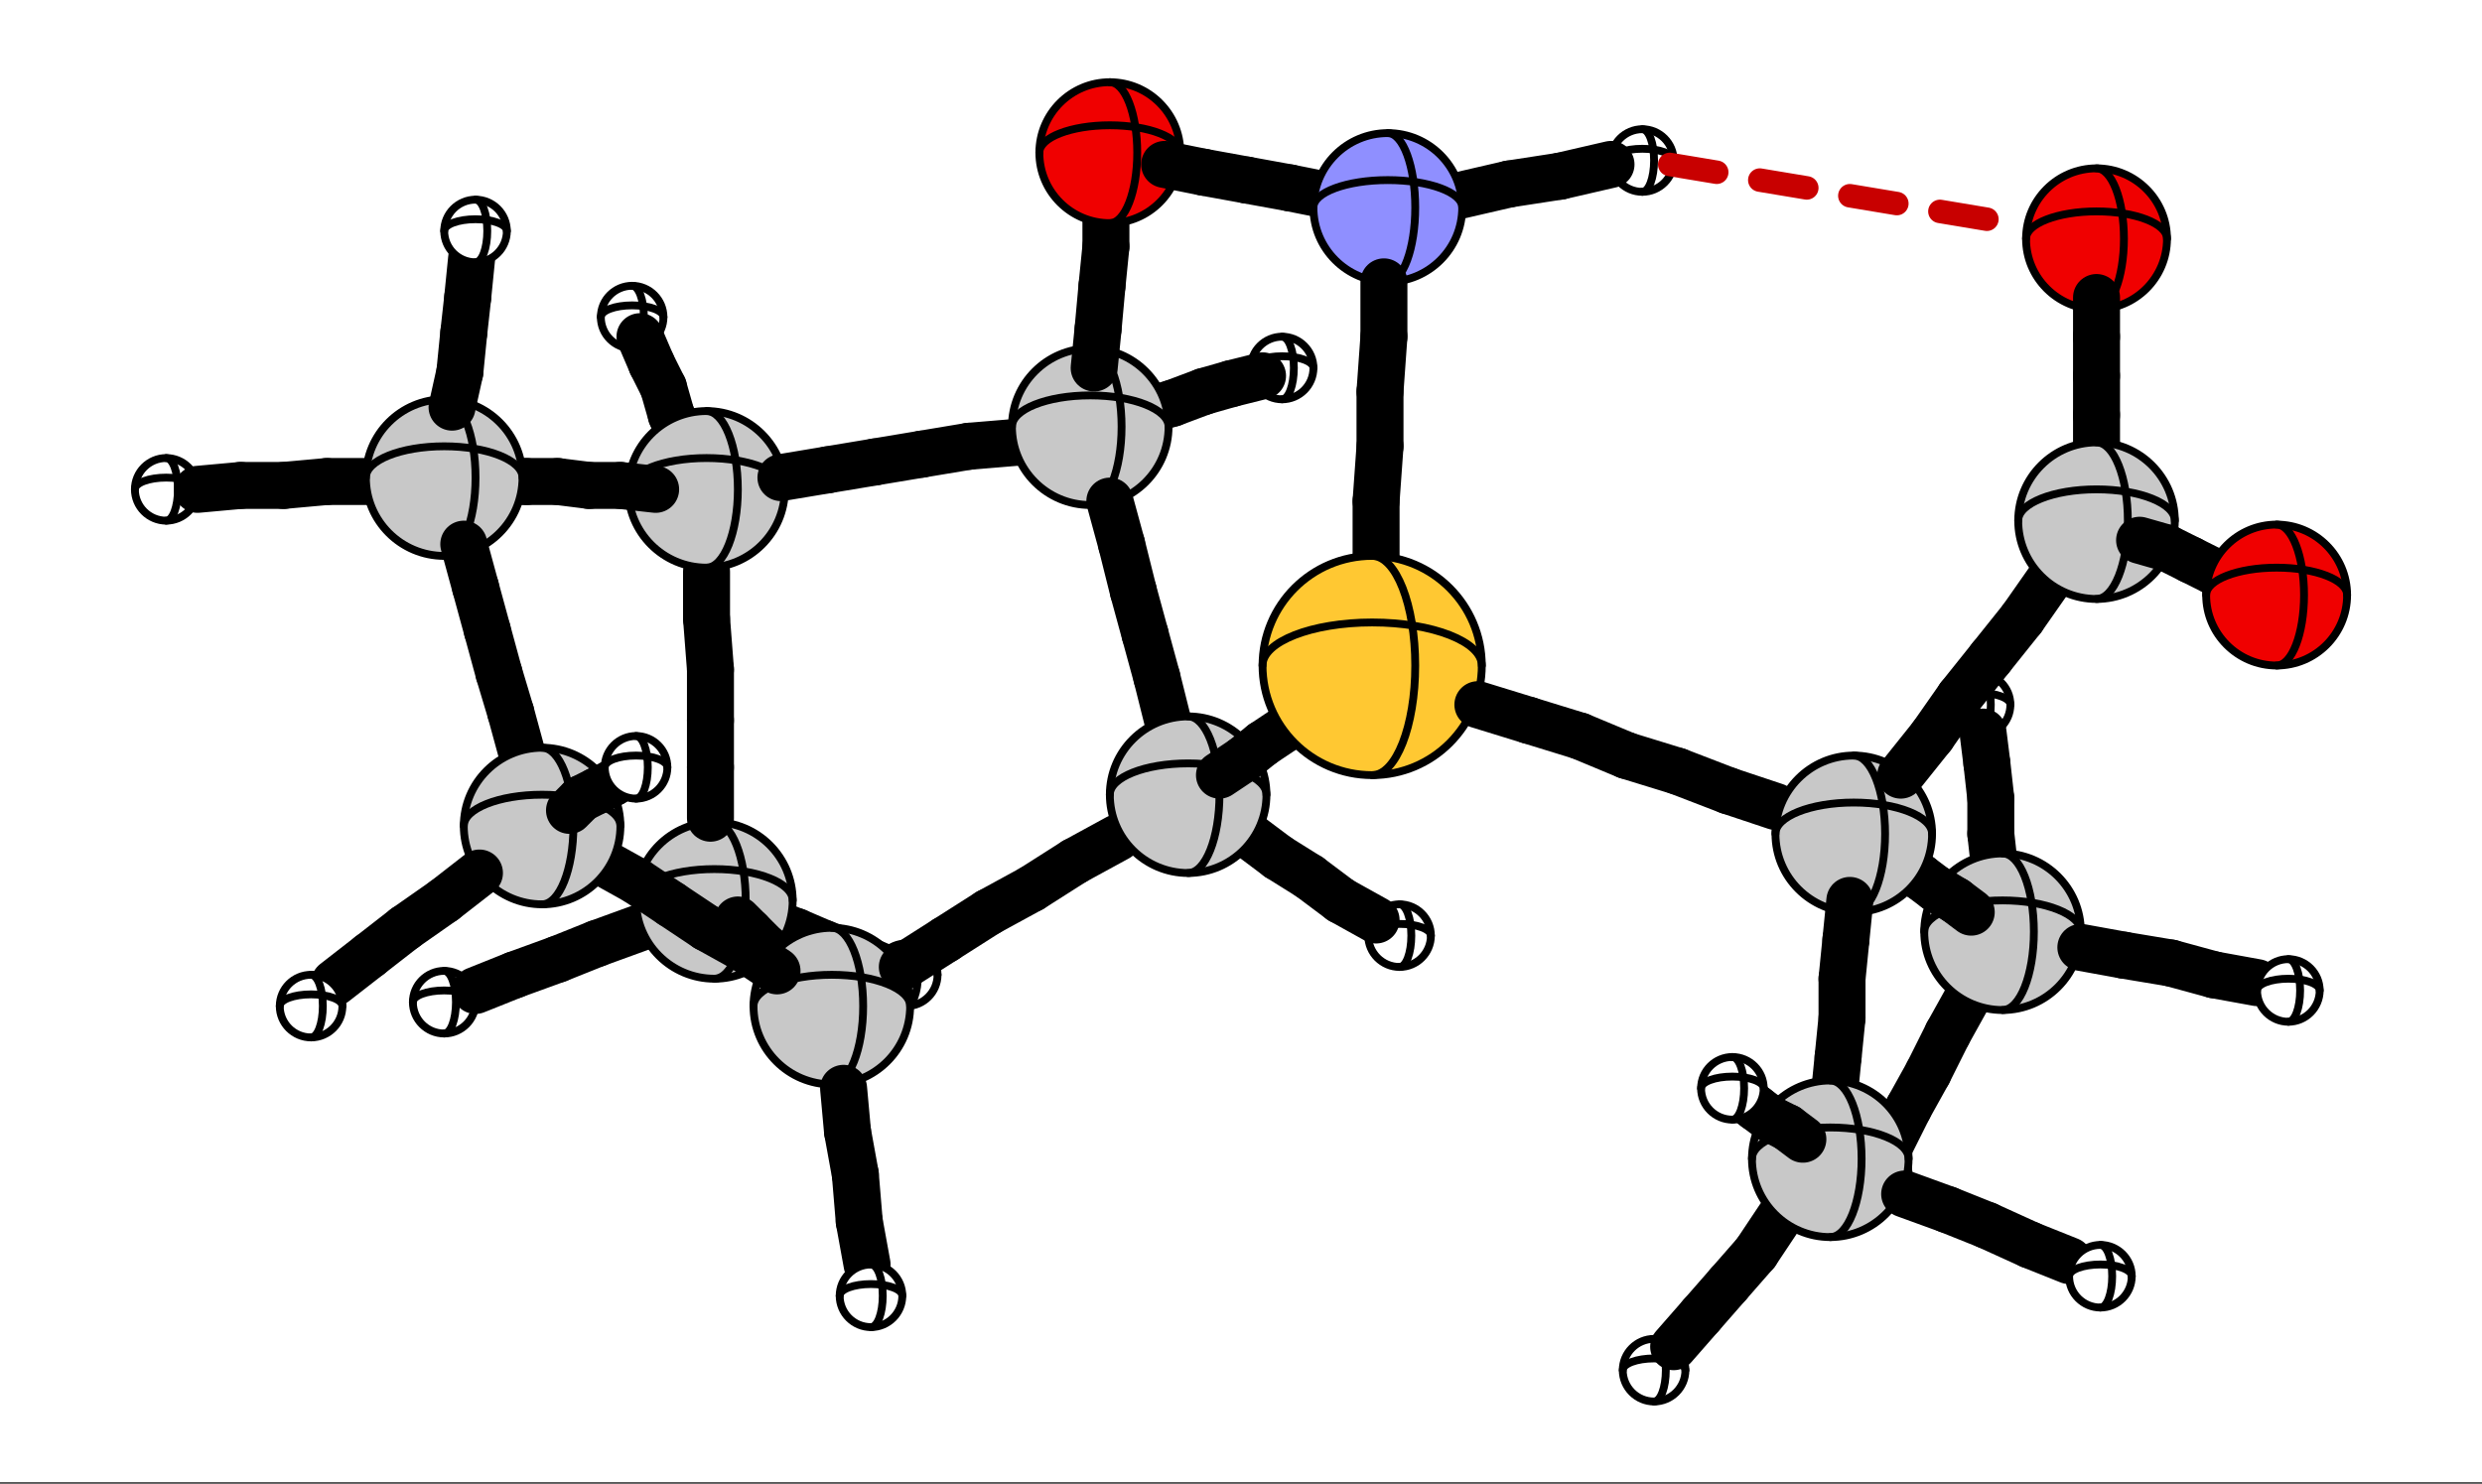 <?xml version="1.0" encoding="UTF-8"?>
<svg id="Layer_1" xmlns="http://www.w3.org/2000/svg" version="1.1" viewBox="0 0 633.9 379">
  <rect x="0" y="0" width="633.9" height="379" fill="#333333" stroke="none"/>
  <!-- Generator: Adobe Illustrator 29.4.0, SVG Export Plug-In . SVG Version: 2.1.0 Build 152)  -->
  <defs>
    <style>
      .st0 {
        stroke-width: 12px;
      }

      .st0, .st1, .st2, .st3, .st4 {
        fill: none;
      }

      .st0, .st1, .st3, .st4 {
        stroke-linecap: round;
        stroke-linejoin: round;
      }

      .st0, .st2, .st4 {
        stroke: #000;
      }

      .st1 {
        stroke: #c80000;
        stroke-width: 6px;
      }

      .st2, .st4 {
        stroke-width: 2px;
      }

      .st3 {
        stroke: #646464;
        stroke-width: 4px;
      }

      .st5 {
        fill: #fff;
      }

      .st6 {
        fill: #8f8fff;
      }

      .st7 {
        fill: #f00000;
      }

      .st8 {
        fill: #ffc832;
      }

      .st9 {
        fill: #c8c8c8;
      }
    </style>
  </defs>
  <rect class="st5" x="0" y="-.61" width="633.9" height="379.22"/>
  <g>
    <circle class="st5" cx="231.45" cy="249" r="8"/>
    <circle class="st2" cx="231.45" cy="249" r="8"/>
    <path class="st4" d="M223.45,249c0-1.66,3.58-3,8-3s8,1.34,8,3"/>
    <path class="st4" d="M231.45,241c1.66,0,3,3.58,3,8s-1.34,8-3,8"/>
    <line class="st0" x1="218.45" y1="244" x2="225.45" y2="247"/>
    <circle class="st5" cx="161.45" cy="81" r="8"/>
    <circle class="st2" cx="161.45" cy="81" r="8"/>
    <path class="st4" d="M153.45,81c0-1.66,3.58-3,8-3s8,1.34,8,3"/>
    <path class="st4" d="M161.45,73c1.66,0,3,3.58,3,8s-1.34,8-3,8"/>
    <line class="st0" x1="210.45" y1="241" x2="218.45" y2="244"/>
    <line class="st0" x1="203.45" y1="238" x2="210.45" y2="241"/>
    <line class="st0" x1="166.45" y1="93" x2="163.45" y2="86"/>
    <line class="st0" x1="195.45" y1="235" x2="203.45" y2="238"/>
    <circle class="st5" cx="113.45" cy="256" r="8"/>
    <circle class="st2" cx="113.45" cy="256" r="8"/>
    <path class="st4" d="M105.45,256c0-1.66,3.58-3,8-3s8,1.34,8,3"/>
    <path class="st4" d="M113.45,248c1.66,0,3,3.58,3,8s-1.34,8-3,8"/>
    <line class="st0" x1="169.45" y1="99" x2="166.45" y2="93"/>
    <line class="st0" x1="131.45" y1="249" x2="121.45" y2="253"/>
    <line class="st0" x1="142.45" y1="245" x2="131.45" y2="249"/>
    <line class="st0" x1="152.45" y1="241" x2="142.45" y2="245"/>
    <line class="st0" x1="171.45" y1="106" x2="169.45" y2="99"/>
    <line class="st0" x1="163.45" y1="237" x2="152.45" y2="241"/>
    <circle class="st5" cx="327.45" cy="94" r="8"/>
    <circle class="st2" cx="327.45" cy="94" r="8"/>
    <path class="st4" d="M319.45,94c0-1.66,3.58-3,8-3s8,1.34,8,3"/>
    <path class="st4" d="M327.45,86c1.66,0,3,3.58,3,8s-1.34,8-3,8"/>
    <circle class="st9" cx="182.45" cy="230" r="20"/>
    <circle class="st2" cx="182.45" cy="230" r="20"/>
    <path class="st4" d="M162.45,230c0-4.42,8.95-8,20-8s20,3.58,20,8"/>
    <path class="st4" d="M182.45,210c4.42,0,8,8.95,8,20s-3.58,20-8,20"/>
    <line class="st0" x1="174.45" y1="113" x2="171.45" y2="106"/>
    <line class="st0" x1="181.45" y1="196" x2="181.45" y2="209"/>
    <line class="st0" x1="181.45" y1="184" x2="181.45" y2="196"/>
    <line class="st0" x1="314.45" y1="98" x2="322.45" y2="96"/>
    <line class="st0" x1="181.45" y1="171" x2="181.45" y2="184"/>
    <line class="st0" x1="180.45" y1="158" x2="181.45" y2="171"/>
    <line class="st0" x1="180.45" y1="146" x2="180.45" y2="158"/>
    <line class="st0" x1="307.45" y1="100" x2="314.45" y2="98"/>
    <circle class="st9" cx="180.45" cy="125" r="20"/>
    <circle class="st2" cx="180.45" cy="125" r="20"/>
    <path class="st4" d="M160.45,125c0-4.42,8.95-8,20-8s20,3.58,20,8"/>
    <path class="st4" d="M180.45,105c4.42,0,8,8.95,8,20s-3.58,20-8,20"/>
    <line class="st0" x1="191.45" y1="238" x2="188.45" y2="235"/>
    <line class="st0" x1="299.45" y1="103" x2="307.45" y2="100"/>
    <line class="st0" x1="211.45" y1="120" x2="199.45" y2="122"/>
    <line class="st0" x1="223.45" y1="118" x2="211.45" y2="120"/>
    <line class="st0" x1="292.45" y1="105" x2="299.45" y2="103"/>
    <line class="st0" x1="195.45" y1="242" x2="191.45" y2="238"/>
    <line class="st0" x1="235.45" y1="116" x2="223.45" y2="118"/>
    <line class="st0" x1="247.45" y1="114" x2="235.45" y2="116"/>
    <line class="st0" x1="158.45" y1="124" x2="167.45" y2="125"/>
    <line class="st0" x1="259.45" y1="113" x2="247.45" y2="114"/>
    <line class="st0" x1="199.45" y1="245" x2="195.45" y2="242"/>
    <line class="st0" x1="150.45" y1="124" x2="158.45" y2="124"/>
    <circle class="st9" cx="278.45" cy="109" r="20"/>
    <circle class="st2" cx="278.45" cy="109" r="20"/>
    <path class="st4" d="M258.45,109c0-4.42,8.95-8,20-8s20,3.58,20,8"/>
    <path class="st4" d="M278.45,89c4.42,0,8,8.95,8,20s-3.58,20-8,20"/>
    <line class="st0" x1="203.45" y1="248" x2="199.45" y2="245"/>
    <line class="st0" x1="142.45" y1="123" x2="150.45" y2="124"/>
    <circle class="st5" cx="357.45" cy="239" r="8"/>
    <circle class="st2" cx="357.45" cy="239" r="8"/>
    <path class="st4" d="M349.45,239c0-1.66,3.58-3,8-3s8,1.34,8,3"/>
    <path class="st4" d="M357.45,231c1.66,0,3,3.58,3,8s-1.34,8-3,8"/>
    <line class="st0" x1="283.45" y1="128" x2="286.45" y2="139"/>
    <line class="st0" x1="342.45" y1="230" x2="351.45" y2="235"/>
    <circle class="st5" cx="505.45" cy="180" r="8"/>
    <circle class="st2" cx="505.45" cy="180" r="8"/>
    <path class="st4" d="M497.45,180c0-1.66,3.58-3,8-3s8,1.34,8,3"/>
    <path class="st4" d="M505.45,172c1.66,0,3,3.58,3,8s-1.34,8-3,8"/>
    <line class="st0" x1="286.45" y1="139" x2="289.45" y2="151"/>
    <line class="st0" x1="134.45" y1="123" x2="142.45" y2="123"/>
    <line class="st0" x1="206.45" y1="252" x2="203.45" y2="248"/>
    <line class="st0" x1="279.45" y1="94" x2="280.45" y2="84"/>
    <line class="st0" x1="334.45" y1="224" x2="342.45" y2="230"/>
    <circle class="st5" cx="42.45" cy="125" r="8"/>
    <circle class="st2" cx="42.45" cy="125" r="8"/>
    <path class="st4" d="M34.45,125c0-1.66,3.58-3,8-3s8,1.34,8,3"/>
    <path class="st4" d="M42.45,117c1.66,0,3,3.58,3,8s-1.34,8-3,8"/>
    <line class="st0" x1="289.45" y1="151" x2="292.45" y2="162"/>
    <line class="st0" x1="507.45" y1="195" x2="506.45" y2="187"/>
    <line class="st0" x1="326.45" y1="219" x2="334.45" y2="224"/>
    <line class="st0" x1="126.45" y1="123" x2="134.45" y2="123"/>
    <line class="st0" x1="61.45" y1="124" x2="50.45" y2="125"/>
    <line class="st0" x1="292.45" y1="162" x2="295.45" y2="173"/>
    <line class="st0" x1="280.45" y1="84" x2="281.45" y2="73"/>
    <line class="st0" x1="72.45" y1="124" x2="61.45" y2="124"/>
    <line class="st0" x1="318.45" y1="213" x2="326.45" y2="219"/>
    <line class="st0" x1="508.45" y1="204" x2="507.45" y2="195"/>
    <line class="st0" x1="295.45" y1="173" x2="298.45" y2="185"/>
    <line class="st0" x1="83.45" y1="123" x2="72.45" y2="124"/>
    <circle class="st5" cx="479.45" cy="300" r="8"/>
    <circle class="st2" cx="479.45" cy="300" r="8"/>
    <path class="st4" d="M471.45,300c0-1.66,3.58-3,8-3s8,1.34,8,3"/>
    <path class="st4" d="M479.45,292c1.66,0,3,3.58,3,8s-1.34,8-3,8"/>
    <line class="st0" x1="94.45" y1="123" x2="83.45" y2="123"/>
    <line class="st0" x1="281.45" y1="73" x2="282.45" y2="63"/>
    <line class="st0" x1="508.45" y1="213" x2="508.45" y2="204"/>
    <line class="st0" x1="487.45" y1="283" x2="482.45" y2="293"/>
    <circle class="st9" cx="212.45" cy="257" r="20"/>
    <circle class="st2" cx="212.45" cy="257" r="20"/>
    <path class="st4" d="M192.45,257c0-4.42,8.95-8,20-8s20,3.58,20,8"/>
    <path class="st4" d="M212.45,237c4.42,0,8,8.95,8,20s-3.58,20-8,20"/>
    <line class="st0" x1="241.45" y1="240" x2="230.45" y2="247"/>
    <line class="st0" x1="252.45" y1="233" x2="241.45" y2="240"/>
    <line class="st0" x1="263.45" y1="227" x2="252.45" y2="233"/>
    <line class="st0" x1="274.45" y1="220" x2="263.45" y2="227"/>
    <line class="st0" x1="285.45" y1="214" x2="274.45" y2="220"/>
    <circle class="st9" cx="303.45" cy="203" r="20"/>
    <circle class="st2" cx="303.45" cy="203" r="20"/>
    <path class="st4" d="M283.45,203c0-4.42,8.95-8,20-8s20,3.58,20,8"/>
    <path class="st4" d="M303.45,183c4.42,0,8,8.95,8,20s-3.58,20-8,20"/>
    <line class="st0" x1="492.45" y1="274" x2="487.45" y2="283"/>
    <line class="st0" x1="215.45" y1="278" x2="216.45" y2="289"/>
    <line class="st0" x1="509.45" y1="222" x2="508.45" y2="213"/>
    <circle class="st9" cx="113.45" cy="122" r="20"/>
    <circle class="st2" cx="113.45" cy="122" r="20"/>
    <path class="st4" d="M93.45,122c0-4.42,8.95-8,20-8s20,3.58,20,8"/>
    <path class="st4" d="M113.45,102c4.42,0,8,8.95,8,20s-3.58,20-8,20"/>
    <line class="st0" x1="216.45" y1="289" x2="218.45" y2="300"/>
    <line class="st0" x1="282.45" y1="63" x2="282.45" y2="52"/>
    <line class="st0" x1="497.45" y1="264" x2="492.45" y2="274"/>
    <line class="st0" x1="218.45" y1="300" x2="219.45" y2="312"/>
    <line class="st0" x1="219.45" y1="312" x2="221.45" y2="323"/>
    <line class="st0" x1="502.45" y1="255" x2="497.45" y2="264"/>
    <circle class="st5" cx="222.45" cy="331" r="8"/>
    <circle class="st2" cx="222.45" cy="331" r="8"/>
    <path class="st4" d="M214.45,331c0-1.66,3.58-3,8-3s8,1.34,8,3"/>
    <path class="st4" d="M222.45,323c1.66,0,3,3.58,3,8s-1.34,8-3,8"/>
    <line class="st0" x1="198.45" y1="248" x2="189.45" y2="242"/>
    <line class="st0" x1="121.45" y1="150" x2="118.45" y2="139"/>
    <line class="st0" x1="115.45" y1="104" x2="117.45" y2="95"/>
    <circle class="st9" cx="511.45" cy="238" r="20"/>
    <circle class="st2" cx="511.45" cy="238" r="20"/>
    <path class="st4" d="M491.45,238c0-4.42,8.95-8,20-8s20,3.58,20,8"/>
    <path class="st4" d="M511.45,218c4.42,0,8,8.95,8,20s-3.58,20-8,20"/>
    <line class="st0" x1="189.45" y1="242" x2="180.45" y2="237"/>
    <circle class="st7" cx="283.45" cy="39" r="18"/>
    <circle class="st2" cx="283.45" cy="39" r="18"/>
    <path class="st4" d="M265.45,39c0-3.87,8.06-7,18-7s18,3.13,18,7"/>
    <path class="st4" d="M283.45,21c3.87,0,7,8.06,7,18s-3.13,18-7,18"/>
    <line class="st0" x1="531.45" y1="242" x2="542.45" y2="244"/>
    <line class="st0" x1="124.45" y1="161" x2="121.45" y2="150"/>
    <line class="st0" x1="117.45" y1="95" x2="118.45" y2="85"/>
    <line class="st0" x1="542.45" y1="244" x2="554.45" y2="246"/>
    <line class="st0" x1="317.45" y1="194" x2="311.45" y2="198"/>
    <line class="st0" x1="554.45" y1="246" x2="565.45" y2="249"/>
    <line class="st0" x1="565.45" y1="249" x2="576.45" y2="251"/>
    <line class="st0" x1="180.45" y1="237" x2="171.45" y2="231"/>
    <circle class="st5" cx="584.45" cy="253" r="8"/>
    <circle class="st2" cx="584.45" cy="253" r="8"/>
    <path class="st4" d="M576.45,253c0-1.66,3.58-3,8-3s8,1.34,8,3"/>
    <path class="st4" d="M584.45,245c1.66,0,3,3.58,3,8s-1.34,8-3,8"/>
    <line class="st0" x1="118.45" y1="85" x2="119.45" y2="76"/>
    <line class="st0" x1="127.45" y1="172" x2="124.45" y2="161"/>
    <line class="st0" x1="171.45" y1="231" x2="162.45" y2="225"/>
    <line class="st0" x1="119.45" y1="76" x2="120.45" y2="66"/>
    <line class="st0" x1="130.45" y1="182" x2="127.45" y2="172"/>
    <line class="st0" x1="297.45" y1="42" x2="307.45" y2="44"/>
    <line class="st0" x1="322.45" y1="190" x2="317.45" y2="194"/>
    <line class="st0" x1="162.45" y1="225" x2="153.45" y2="220"/>
    <line class="st0" x1="133.45" y1="193" x2="130.45" y2="182"/>
    <circle class="st5" cx="121.45" cy="59" r="8"/>
    <circle class="st2" cx="121.45" cy="59" r="8"/>
    <path class="st4" d="M113.45,59c0-1.66,3.58-3,8-3s8,1.34,8,3"/>
    <path class="st4" d="M121.45,51c1.66,0,3,3.58,3,8s-1.34,8-3,8"/>
    <line class="st0" x1="503.45" y1="233" x2="499.45" y2="230"/>
    <line class="st0" x1="307.45" y1="44" x2="318.45" y2="46"/>
    <line class="st0" x1="328.45" y1="186" x2="322.45" y2="190"/>
    <line class="st0" x1="499.45" y1="230" x2="494.45" y2="227"/>
    <circle class="st5" cx="419.45" cy="41" r="8"/>
    <circle class="st2" cx="419.45" cy="41" r="8"/>
    <path class="st4" d="M411.45,41c0-1.66,3.58-3,8-3s8,1.34,8,3"/>
    <path class="st4" d="M419.45,33c1.66,0,3,3.58,3,8s-1.34,8-3,8"/>
    <line class="st0" x1="318.45" y1="46" x2="329.45" y2="48"/>
    <circle class="st9" cx="138.45" cy="211" r="20"/>
    <circle class="st2" cx="138.45" cy="211" r="20"/>
    <path class="st4" d="M118.45,211c0-4.42,8.95-8,20-8s20,3.58,20,8"/>
    <path class="st4" d="M138.45,191c4.42,0,8,8.95,8,20s-3.58,20-8,20"/>
    <line class="st0" x1="122.45" y1="223" x2="113.45" y2="230"/>
    <line class="st0" x1="113.45" y1="230" x2="103.45" y2="237"/>
    <line class="st0" x1="103.45" y1="237" x2="94.45" y2="244"/>
    <line class="st0" x1="411.45" y1="42" x2="398.45" y2="45"/>
    <line class="st3" x1="426.45" y1="42" x2="438.45" y2="44"/>
    <line class="st1" x1="426.45" y1="42" x2="438.45" y2="44"/>
    <line class="st0" x1="94.45" y1="244" x2="85.45" y2="251"/>
    <circle class="st5" cx="79.45" cy="257" r="8"/>
    <circle class="st2" cx="79.45" cy="257" r="8"/>
    <path class="st4" d="M71.45,257c0-1.66,3.58-3,8-3s8,1.34,8,3"/>
    <path class="st4" d="M79.45,249c1.66,0,3,3.58,3,8s-1.34,8-3,8"/>
    <line class="st0" x1="334.45" y1="182" x2="328.45" y2="186"/>
    <line class="st0" x1="329.45" y1="48" x2="339.45" y2="50"/>
    <line class="st0" x1="494.45" y1="227" x2="490.45" y2="224"/>
    <line class="st0" x1="398.45" y1="45" x2="385.45" y2="47"/>
    <line class="st3" x1="449.45" y1="46" x2="461.45" y2="48"/>
    <line class="st1" x1="449.45" y1="46" x2="461.45" y2="48"/>
    <line class="st0" x1="385.45" y1="47" x2="372.45" y2="50"/>
    <line class="st0" x1="490.45" y1="224" x2="485.45" y2="221"/>
    <line class="st0" x1="339.45" y1="178" x2="334.45" y2="182"/>
    <line class="st0" x1="145.45" y1="207" x2="148.45" y2="204"/>
    <line class="st3" x1="472.45" y1="50" x2="484.45" y2="52"/>
    <line class="st1" x1="472.45" y1="50" x2="484.45" y2="52"/>
    <circle class="st6" cx="354.45" cy="53" r="19"/>
    <circle class="st2" cx="354.45" cy="53" r="19"/>
    <path class="st4" d="M335.45,53c0-3.87,8.51-7,19-7s19,3.13,19,7"/>
    <path class="st4" d="M354.45,34c3.87,0,7,8.51,7,19s-3.13,19-7,19"/>
    <line class="st0" x1="353.45" y1="86" x2="353.45" y2="72"/>
    <line class="st0" x1="485.45" y1="221" x2="480.45" y2="218"/>
    <line class="st0" x1="352.45" y1="100" x2="353.45" y2="86"/>
    <line class="st0" x1="148.45" y1="204" x2="152.45" y2="202"/>
    <line class="st3" x1="495.45" y1="54" x2="507.45" y2="56"/>
    <line class="st1" x1="495.45" y1="54" x2="507.45" y2="56"/>
    <line class="st0" x1="352.45" y1="114" x2="352.45" y2="100"/>
    <line class="st0" x1="351.45" y1="128" x2="352.45" y2="114"/>
    <line class="st0" x1="351.45" y1="142" x2="351.45" y2="128"/>
    <line class="st0" x1="152.45" y1="202" x2="156.45" y2="200"/>
    <circle class="st7" cx="535.45" cy="61" r="18"/>
    <circle class="st2" cx="535.45" cy="61" r="18"/>
    <path class="st4" d="M517.45,61c0-3.87,8.06-7,18-7s18,3.13,18,7"/>
    <path class="st4" d="M535.45,43c3.87,0,7,8.06,7,18s-3.13,18-7,18"/>
    <circle class="st8" cx="350.45" cy="170" r="28"/>
    <circle class="st2" cx="350.45" cy="170" r="28"/>
    <path class="st4" d="M322.45,170c0-6.08,12.54-11,28-11s28,4.92,28,11"/>
    <path class="st4" d="M350.45,142c6.08,0,11,12.54,11,28s-4.92,28-11,28"/>
    <line class="st0" x1="377.45" y1="180" x2="390.45" y2="184"/>
    <line class="st0" x1="390.45" y1="184" x2="403.45" y2="188"/>
    <line class="st0" x1="403.45" y1="188" x2="415.45" y2="193"/>
    <line class="st0" x1="415.45" y1="193" x2="428.45" y2="197"/>
    <line class="st0" x1="428.45" y1="197" x2="441.45" y2="202"/>
    <line class="st0" x1="441.45" y1="202" x2="453.45" y2="206"/>
    <circle class="st9" cx="473.45" cy="213" r="20"/>
    <circle class="st2" cx="473.45" cy="213" r="20"/>
    <path class="st4" d="M453.45,213c0-4.42,8.95-8,20-8s20,3.58,20,8"/>
    <path class="st4" d="M473.45,193c4.42,0,8,8.95,8,20s-3.58,20-8,20"/>
    <line class="st0" x1="156.45" y1="200" x2="159.45" y2="198"/>
    <line class="st0" x1="535.45" y1="86" x2="535.45" y2="76"/>
    <line class="st0" x1="485.45" y1="198" x2="493.45" y2="188"/>
    <line class="st0" x1="535.45" y1="96" x2="535.45" y2="86"/>
    <circle class="st5" cx="162.45" cy="196" r="8"/>
    <circle class="st2" cx="162.45" cy="196" r="8"/>
    <path class="st4" d="M154.45,196c0-1.66,3.58-3,8-3s8,1.34,8,3"/>
    <path class="st4" d="M162.45,188c1.66,0,3,3.58,3,8s-1.34,8-3,8"/>
    <line class="st0" x1="493.45" y1="188" x2="500.45" y2="178"/>
    <line class="st0" x1="472.45" y1="230" x2="471.45" y2="240"/>
    <line class="st0" x1="535.45" y1="106" x2="535.45" y2="96"/>
    <line class="st0" x1="500.45" y1="178" x2="508.45" y2="168"/>
    <line class="st0" x1="471.45" y1="240" x2="470.45" y2="250"/>
    <line class="st0" x1="508.45" y1="168" x2="516.45" y2="158"/>
    <line class="st0" x1="535.45" y1="115" x2="535.45" y2="106"/>
    <line class="st0" x1="516.45" y1="158" x2="523.45" y2="148"/>
    <line class="st0" x1="470.45" y1="250" x2="470.45" y2="260"/>
    <circle class="st5" cx="422.45" cy="350" r="8"/>
    <circle class="st2" cx="422.45" cy="350" r="8"/>
    <path class="st4" d="M414.45,350c0-1.66,3.58-3,8-3s8,1.34,8,3"/>
    <path class="st4" d="M422.45,342c1.66,0,3,3.58,3,8s-1.34,8-3,8"/>
    <line class="st0" x1="470.45" y1="260" x2="469.45" y2="270"/>
    <line class="st0" x1="434.45" y1="336" x2="427.45" y2="344"/>
    <circle class="st9" cx="535.45" cy="133" r="20"/>
    <circle class="st2" cx="535.45" cy="133" r="20"/>
    <path class="st4" d="M515.45,133c0-4.42,8.95-8,20-8s20,3.58,20,8"/>
    <path class="st4" d="M535.45,113c4.42,0,8,8.95,8,20s-3.58,20-8,20"/>
    <line class="st0" x1="441.45" y1="328" x2="434.45" y2="336"/>
    <line class="st0" x1="469.45" y1="270" x2="468.45" y2="280"/>
    <line class="st0" x1="448.45" y1="320" x2="441.45" y2="328"/>
    <line class="st0" x1="454.45" y1="311" x2="448.45" y2="320"/>
    <line class="st0" x1="546.45" y1="138" x2="553.45" y2="140"/>
    <circle class="st9" cx="467.45" cy="296" r="20"/>
    <circle class="st2" cx="467.45" cy="296" r="20"/>
    <path class="st4" d="M447.45,296c0-4.42,8.95-8,20-8s20,3.58,20,8"/>
    <path class="st4" d="M467.45,276c4.42,0,8,8.95,8,20s-3.58,20-8,20"/>
    <line class="st0" x1="486.45" y1="305" x2="497.45" y2="309"/>
    <line class="st0" x1="497.45" y1="309" x2="507.45" y2="313"/>
    <line class="st0" x1="507.45" y1="313" x2="518.45" y2="318"/>
    <line class="st0" x1="518.45" y1="318" x2="528.45" y2="322"/>
    <line class="st0" x1="553.45" y1="140" x2="559.45" y2="143"/>
    <circle class="st5" cx="536.45" cy="326" r="8"/>
    <circle class="st2" cx="536.45" cy="326" r="8"/>
    <path class="st4" d="M528.45,326c0-1.66,3.58-3,8-3s8,1.34,8,3"/>
    <path class="st4" d="M536.45,318c1.66,0,3,3.58,3,8s-1.34,8-3,8"/>
    <line class="st0" x1="559.45" y1="143" x2="565.45" y2="146"/>
    <line class="st0" x1="460.45" y1="291" x2="456.45" y2="288"/>
    <line class="st0" x1="565.45" y1="146" x2="571.45" y2="148"/>
    <line class="st0" x1="456.45" y1="288" x2="452.45" y2="286"/>
    <line class="st0" x1="452.45" y1="286" x2="448.45" y2="283"/>
    <circle class="st7" cx="581.45" cy="152" r="18"/>
    <circle class="st2" cx="581.45" cy="152" r="18"/>
    <path class="st4" d="M563.45,152c0-3.87,8.06-7,18-7s18,3.13,18,7"/>
    <path class="st4" d="M581.45,134c3.87,0,7,8.06,7,18s-3.13,18-7,18"/>
    <line class="st0" x1="448.45" y1="283" x2="444.45" y2="280"/>
    <circle class="st5" cx="442.45" cy="278" r="8"/>
    <circle class="st2" cx="442.45" cy="278" r="8"/>
    <path class="st4" d="M434.45,278c0-1.66,3.58-3,8-3s8,1.34,8,3"/>
    <path class="st4" d="M442.45,270c1.66,0,3,3.58,3,8s-1.34,8-3,8"/>
  </g>
</svg>